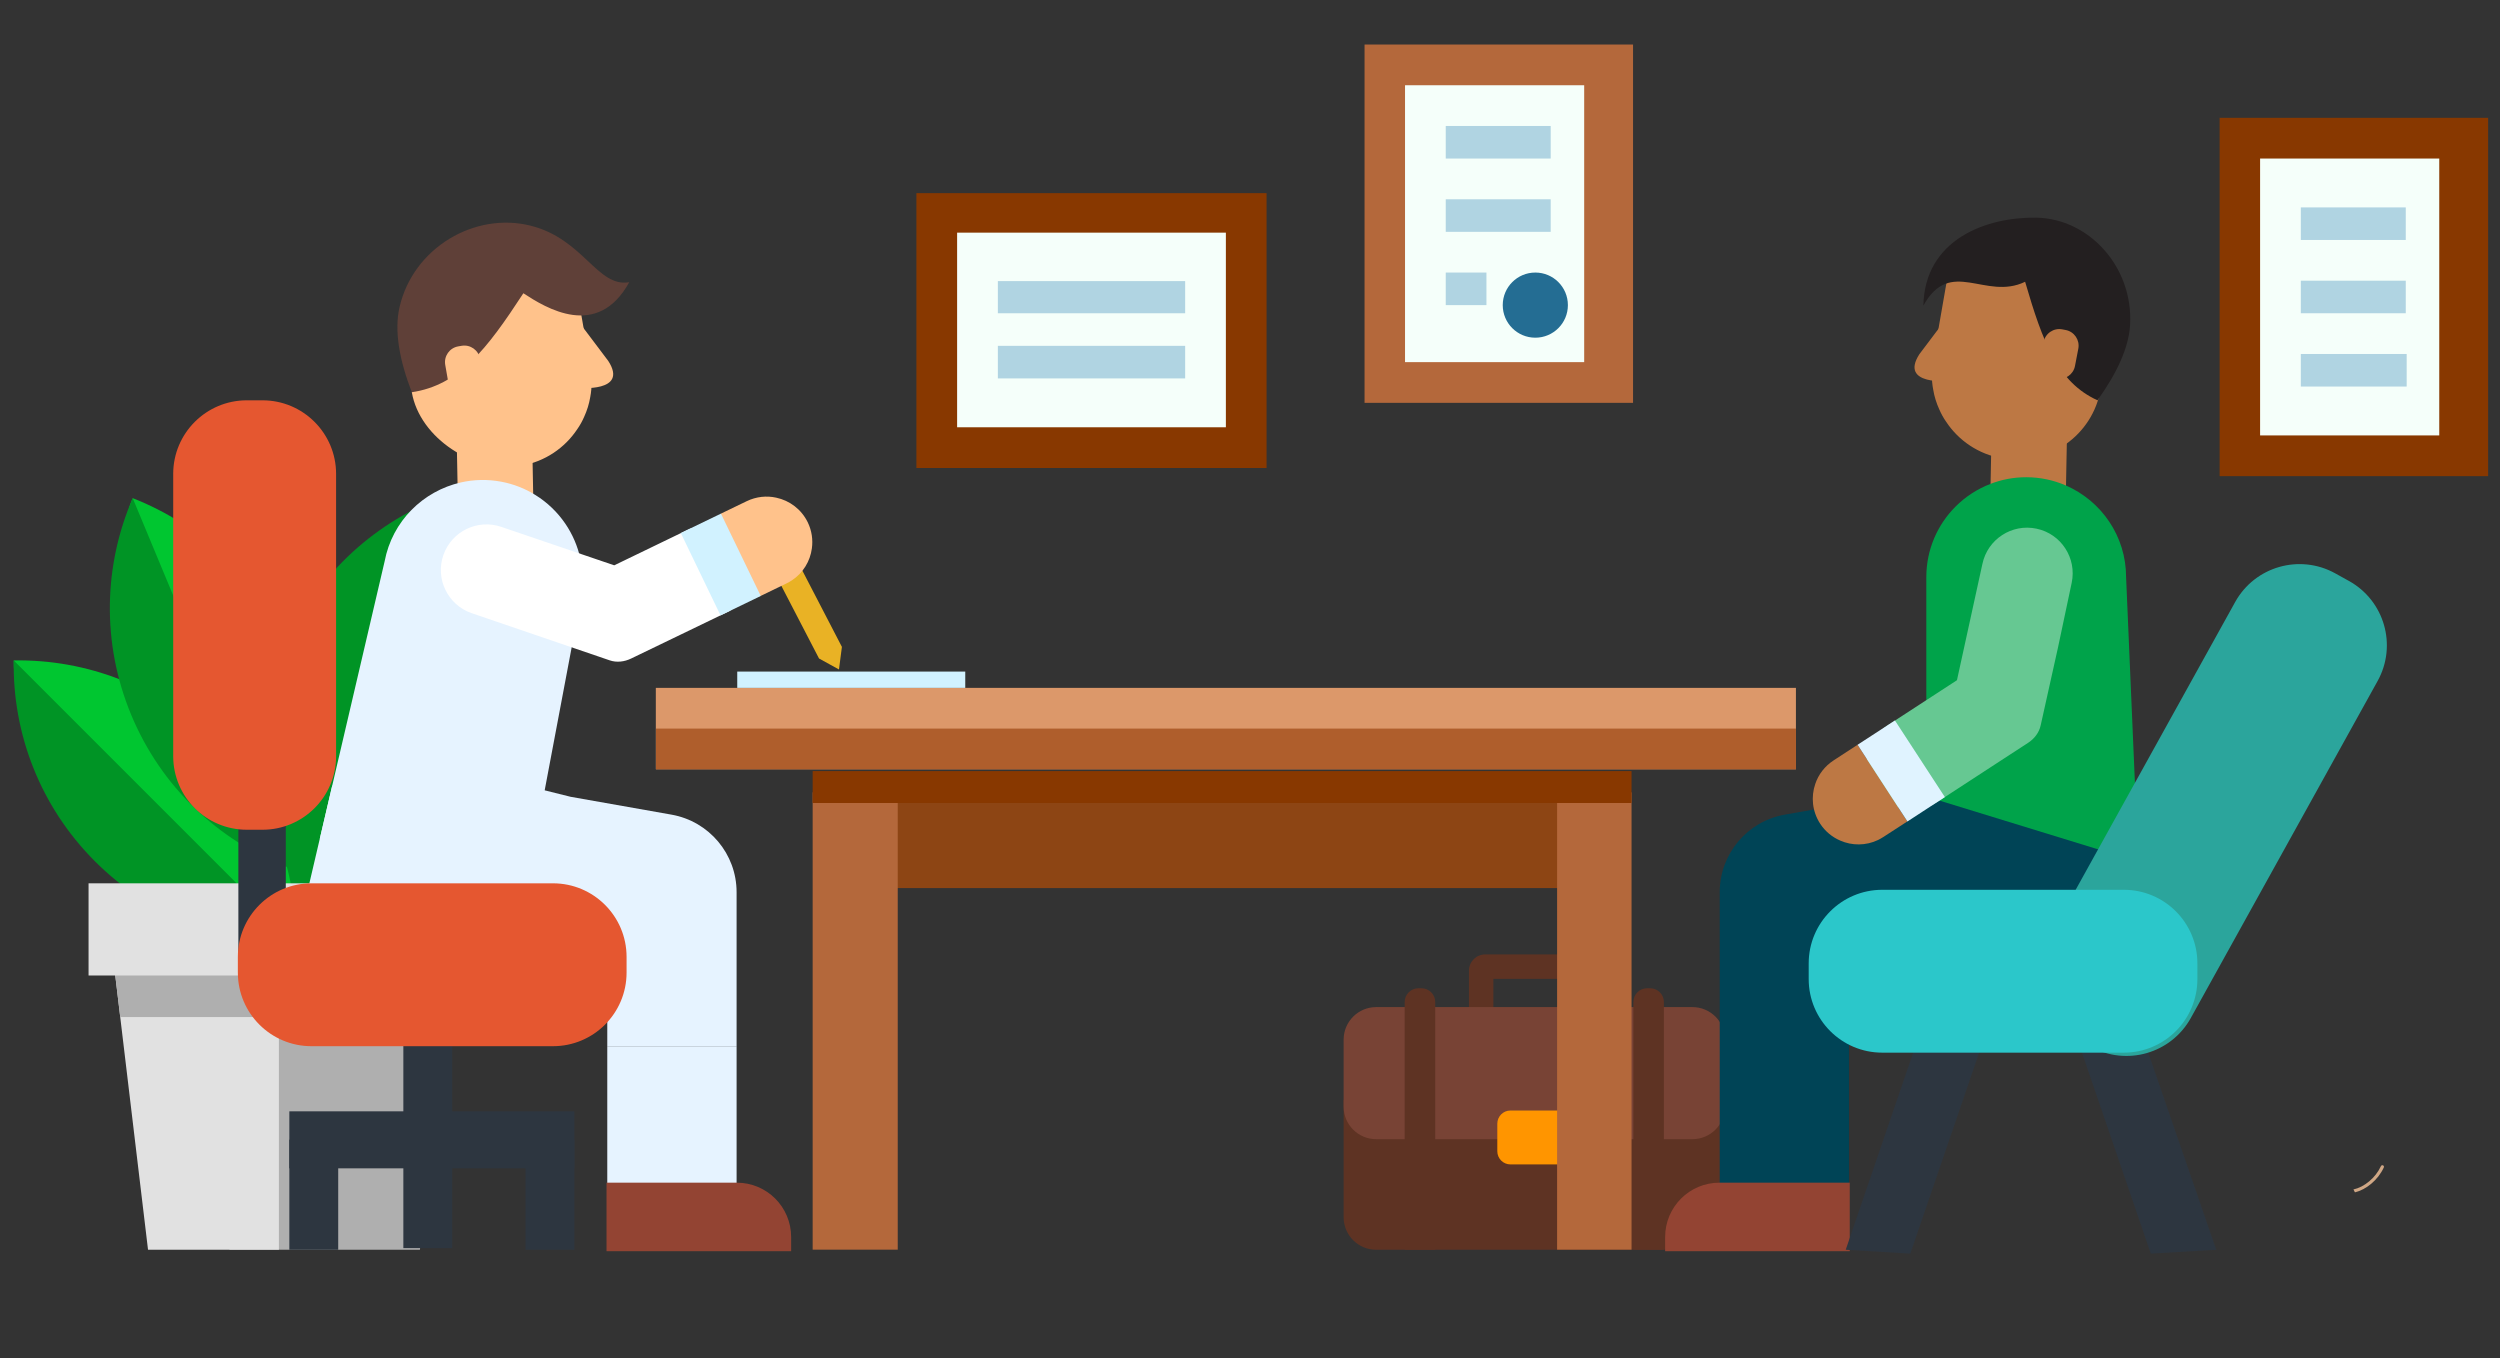 <?xml version="1.0" encoding="utf-8"?>
<!-- Generator: Adobe Illustrator 16.0.0, SVG Export Plug-In . SVG Version: 6.00 Build 0)  -->
<!DOCTYPE svg PUBLIC "-//W3C//DTD SVG 1.1//EN" "http://www.w3.org/Graphics/SVG/1.1/DTD/svg11.dtd">
<svg version="1.1" id="Layer_1" xmlns="http://www.w3.org/2000/svg" xmlns:xlink="http://www.w3.org/1999/xlink" x="0px" y="0px"
	 width="729.819px" height="396.453px" viewBox="0 0 729.819 396.453" enable-background="new 0 0 729.819 396.453"
	 xml:space="preserve">
<rect x="0" y="0" width="729.819" height="396.453" fill="#333333" stroke="none"/>
<g id="bg">
</g>
<g id="images">
	<g>
		<g>
			<g>
				<path fill="#009425" d="M162.842,192.799c0.382,21.184-7.559,42.486-23.724,58.672c-16.188,16.17-37.486,24.106-58.673,23.729
					c-0.378-21.207,7.512-42.527,23.7-58.695C120.31,200.313,141.637,192.422,162.842,192.799z"/>
				<path fill="#00C630" d="M162.842,192.799c0.382,21.184-7.559,42.486-23.724,58.672c-16.188,16.17-37.486,24.106-58.673,23.729
					L162.842,192.799z"/>
				<path fill="#00C630" d="M4.013,192.799c-0.375,21.184,25.994,35.859,42.156,52.047c16.191,16.166,19.065,30.731,40.246,30.354
					c0.383-21.209-7.513-42.527-23.702-58.697C46.544,200.313,25.22,192.422,4.013,192.799z"/>
				<path fill="#009425" d="M4.013,192.799c-0.375,21.184,7.563,42.486,23.73,58.672c16.187,16.17,37.49,24.106,58.672,23.729
					L4.013,192.799z"/>
				<path fill="#00C630" d="M38.741,145.428c-8.427,19.44,10.272,42.292,19.045,63.418c8.805,21.114,5.994,36.446,25.725,44.168
					c8.435-19.462,9.264-42.188,0.461-63.303C75.197,168.583,58.492,153.159,38.741,145.428z"/>
				<path fill="#009425" d="M38.741,145.428c-8.427,19.44-9.203,42.157-0.431,63.285c8.804,21.117,25.47,36.582,45.201,44.303
					L38.741,145.428z"/>
				<path fill="#009425" d="M128.195,145.428c8.425,19.44,9.203,42.157,0.431,63.285c-8.805,21.117-25.472,36.582-45.197,44.303
					c-8.438-19.461-9.268-42.188-0.463-63.303C91.74,168.583,108.446,153.159,128.195,145.428z"/>
				<path fill="#009425" d="M128.195,145.428c8.425,19.44,9.203,42.157,0.431,63.285c-8.805,21.117-25.472,36.582-45.197,44.303
					L128.195,145.428z"/>
			</g>
			<g>
				<path fill="#5E3323" d="M463.298,278.619H433.58c-2.614,0-4.753,2.114-4.753,4.758v23.223c0,2.615,2.139,4.758,4.753,4.758
					h29.718c2.612,0,4.756-2.143,4.756-4.758v-23.225C468.054,280.733,465.91,278.619,463.298,278.619z M460.924,304.221h-24.967
					v-18.47h24.967V304.221z"/>
				<path fill="#5E3323" d="M503.572,321.126v34.205c0,5.254-4.256,9.51-9.511,9.51h-92.309c-5.254,0-9.509-4.256-9.509-9.51
					v-34.205H503.572z"/>
				<path fill="#784335" d="M503.572,303.507v19.547c0,5.248-4.256,9.504-9.511,9.504h-92.309c-5.256,0-9.509-4.256-9.509-9.504
					v-19.547c0-5.254,4.253-9.508,9.509-9.508h92.309C499.316,294.001,503.572,298.253,503.572,303.507z"/>
				<path fill="#FF9500" d="M458.711,328.044v8.035c0,2.117-1.712,3.846-3.828,3.846H440.93c-2.119,0-3.826-1.729-3.826-3.846
					v-8.035c0-2.117,1.707-3.854,3.826-3.854h13.953C456.999,324.193,458.711,325.927,458.711,328.044z"/>
				<path fill="#5E3323" d="M418.985,364.841h-8.92v-72.315c0-2.228,1.807-4.028,4.032-4.028h0.858c2.225,0,4.029,1.803,4.029,4.028
					L418.985,364.841L418.985,364.841z"/>
				<path fill="#5E3323" d="M485.741,364.841h-8.917v-72.315c0-2.228,1.805-4.028,4.029-4.028h0.857
					c2.227,0,4.027,1.803,4.027,4.028v72.315H485.741z"/>
			</g>
			<polyline fill="#E9B225" points="223.867,146.602 217.19,149.987 239.094,192.231 244.918,195.438 245.774,188.842 			"/>
			<g>
				<path fill="#004456" d="M550.451,232.612l73.776-0.075l-0.74,34.702h-83.715v83.155h-37.74v-89.928
					c0-11.151,8.001-20.694,18.982-22.646L550.451,232.612z"/>
				
					<rect x="581.219" y="119.756" transform="matrix(1 0.019 -0.019 1 2.571 -11.112)" fill="#BD7844" width="22.022" height="22.871"/>
				<path fill="#BD7844" d="M568.146,123.144c3.631,5.476,9.428,9.466,16.388,10.674c13.537,2.345,26.39-6.713,28.711-20.229
					l4.423-25.525l-23.301-14.222l-25.617,5.723l-1.895,10.884l-2.553,14.658c-0.251,1.46-0.371,2.9-0.331,4.346
					c-0.018,1.481,0.112,2.898,0.384,4.297c0.333,2.022,0.946,3.967,1.785,5.797C566.689,120.809,567.369,122.034,568.146,123.144z"
					/>
				<path fill="#934433" d="M486.099,361.128v4.125h53.894v-19.994h-38.053C493.192,345.259,486.099,352.357,486.099,361.128z"/>
				<path fill="#00A34A" d="M624.229,251.557l-61.882-19.021v-64.049c0-8.059,3.257-15.335,8.534-20.61
					c2.853-2.855,6.322-5.136,10.178-6.609c3.23-1.262,6.75-1.953,10.436-1.953c4.11,0,8.036,0.857,11.575,2.404
					c10.345,4.494,17.597,14.783,17.597,26.767L624.229,251.557z"/>
				<g>
					<path fill="#66C892" d="M602.92,160.099c-1.839-2.857-4.797-5.003-8.396-5.764c-7.213-1.53-14.277,3.084-15.802,10.28
						l-7.431,33.956l-20.366,13.255c-6.178,4.021-7.925,12.272-3.904,18.446c4.024,6.151,12.275,7.896,18.448,3.903l18.315-11.938
						l8.259-5.375c1.812-1.178,3.226-2.969,3.679-5.082c0.004-0.01,0.006-0.028,0.01-0.038l5.04-22.659l4.013-18.953
						C605.543,166.53,604.782,162.957,602.92,160.099z"/>
					<path fill="#BD7844" d="M556.819,239.792l-7.021,4.551c-0.506,0.32-1.021,0.619-1.554,0.88
						c-3.54,1.69-7.583,1.682-11.021,0.168c-2.321-0.994-4.39-2.668-5.872-4.937c-2.321-3.582-2.719-7.869-1.412-11.637
						c0.916-2.705,2.735-5.135,5.32-6.822l7.011-4.574l2.602,3.998l0.112,0.183l9.034,13.89l0.913,1.407L556.819,239.792z"/>
					<polygon fill="#E0F3FF" points="567.761,232.694 562.492,236.123 556.832,239.813 556.819,239.792 554.93,236.901 
						554.02,235.492 544.984,221.602 544.873,221.419 542.271,217.421 549.245,212.891 553.181,210.324 567.646,232.516 					"/>
				</g>
			</g>
			<g>
				<polygon fill="#2D3640" points="557.671,365.974 538.815,364.841 569.121,276.274 586.369,282.18 				"/>
				<polygon fill="#2D3640" points="627.876,365.974 646.986,364.841 616.424,276.274 599.182,282.18 				"/>
			</g>
			<path fill="#2BA59C" d="M681.714,167.375l4.005,2.219c10.38,5.755,14.13,18.829,8.374,29.208l-54.536,98.385
				c-5.756,10.379-18.831,14.129-29.208,8.375l-4.003-2.221c-10.379-5.75-14.131-18.826-8.375-29.207l54.536-98.387
				C658.259,165.371,671.338,161.626,681.714,167.375z"/>
			<g>
				<rect x="258.972" y="234.417" fill="#8D4514" width="198.694" height="24.838"/>
				<rect x="191.453" y="200.807" fill="#DC986A" width="332.826" height="23.772"/>
				<rect x="237.237" y="231.315" fill="#B4683B" width="24.838" height="133.495"/>
				<rect x="454.562" y="231.315" fill="#B4683B" width="21.732" height="133.495"/>
				<rect x="237.237" y="225.104" fill="#883800" width="239.055" height="9.312"/>
				<rect x="191.505" y="212.696" fill="#AF5E2C" width="332.79" height="11.886"/>
			</g>
			<g>
				<polygon fill="#AFAFAF" points="133.553,273.071 130.7,296.916 122.58,364.841 66.99,364.841 56.016,273.071 				"/>
				<polygon fill="#E1E1E1" points="81.421,273.071 81.421,364.841 43.213,364.841 35.098,296.916 32.244,273.071 				"/>
				<polygon fill="#AFAFAF" points="133.553,273.071 130.7,296.916 35.098,296.916 32.244,273.071 				"/>
				<rect x="25.853" y="257.865" fill="#E1E1E1" width="113.603" height="26.911"/>
			</g>
			<rect x="177.281" y="305.416" fill="#E6F3FF" width="37.751" height="44.975"/>
			
				<rect x="133.439" y="121.883" transform="matrix(-1 0.019 -0.019 -1 291.413 263.853)" fill="#FFC28B" width="22.015" height="22.869"/>
			<path fill="#FFC28B" d="M168.522,125.285c-3.632,5.477-9.425,9.468-16.386,10.679c-13.535,2.344-29.599-7.946-31.917-21.462l0,0
				l27.688-39.317l20.012,6.523l4.45,25.54c0.25,1.46,0.37,2.9,0.333,4.348c0.012,1.48-0.121,2.897-0.388,4.293
				c-0.334,2.026-0.946,3.972-1.784,5.798C169.976,122.957,169.304,124.18,168.522,125.285z"/>
			<path fill="#934433" d="M230.957,361.128v4.125h-53.895v-19.994h38.057C223.862,345.259,230.957,352.357,230.957,361.128z"/>
			<path fill="#E6F3FF" d="M93.363,244.846l64.337-7.209l11.882-62.941c1.492-7.92-0.358-15.673-4.564-21.836
				c-2.272-3.333-5.26-6.22-8.772-8.382c-2.946-1.838-6.273-3.168-9.894-3.851c-4.04-0.765-8.052-0.649-11.819,0.211
				c-10.998,2.496-20.031,11.268-22.253,23.038L93.363,244.846z"/>
			<path fill="#E6F3FF" d="M215.032,260.458v44.957h-37.751v-38.185l-89.011-0.642l8.716-37.256h56.429l13.195,3.283l29.429,5.205
				C207.022,239.772,215.032,249.307,215.032,260.458z"/>
			<g>
				<g>
					<rect x="69.588" y="224.58" fill="#2D3640" width="13.843" height="58.711"/>
					<path fill="#E55730" d="M76.627,242.225h-4.58c-11.863,0-21.484-9.617-21.484-21.483V138.35
						c0-11.864,9.62-21.486,21.484-21.486h4.58c11.865,0,21.488,9.619,21.488,21.486v82.392
						C98.116,232.608,88.494,242.225,76.627,242.225z"/>
				</g>
				<g>
					<rect x="84.469" y="324.427" fill="#2D3640" width="83.207" height="16.645"/>
					<rect x="153.414" y="332.697" fill="#2D3640" width="14.26" height="32.145"/>
					<rect x="84.469" y="332.697" fill="#2D3640" width="14.266" height="32.145"/>
					<rect x="117.75" y="295.901" fill="#2D3640" width="14.265" height="68.464"/>
				</g>
				<path fill="#E55730" d="M182.914,279.348v4.577c0,11.867-9.617,21.488-21.485,21.488H90.919
					c-11.863,0-21.484-9.619-21.484-21.488v-4.577c0-11.863,9.62-21.484,21.484-21.484h70.508
					C173.296,257.865,182.914,267.483,182.914,279.348z"/>
			</g>
			<g>
				<path fill="#FFFFFF" d="M130.032,172.202c-1.495-3.055-1.803-6.697-0.595-10.167c2.429-6.962,10.028-10.624,16.971-8.204
					l32.904,11.201l21.881-10.581c6.632-3.207,18.22,20.79,11.609,24.004l-28.567,13.795c-1.948,0.943-4.207,1.23-6.252,0.52
					c-0.014-0.002-0.026-0.01-0.037-0.012l-40.298-13.771C134.179,177.78,131.518,175.274,130.032,172.202z"/>
				<path fill="#FFC28B" d="M222.079,173.959l7.527-3.65c0.538-0.268,1.057-0.555,1.555-0.879c3.28-2.147,5.361-5.616,5.846-9.343
					c0.346-2.507-0.012-5.135-1.188-7.581c-1.862-3.838-5.332-6.398-9.23-7.225c-2.789-0.616-5.804-0.319-8.593,1.023l-7.536,3.638
					l-0.477,20.44L222.079,173.959z"/>
				<polygon fill="#D1F2FF" points="210.352,179.657 222.092,173.977 222.079,173.959 210.46,149.94 198.743,155.603 
					210.254,179.467 				"/>
			</g>
			<path fill="#2BC7CA" d="M641.48,281.237v4.58c0,11.865-9.618,21.483-21.481,21.483h-70.513c-11.863,0-21.479-9.614-21.479-21.483
				v-4.58c0-11.868,9.615-21.483,21.479-21.483h70.512C631.862,259.753,641.48,269.369,641.48,281.237z"/>
			<g>
				<rect x="267.524" y="56.384" fill="#883800" width="102.221" height="80.238"/>
				<rect x="279.41" y="67.917" fill="#F5FFFA" width="78.455" height="56.816"/>
				<g>
					<rect x="291.301" y="82.062" fill="#B0D4E2" width="54.679" height="9.388"/>
					<rect x="291.301" y="100.96" fill="#B0D4E2" width="54.679" height="9.51"/>
				</g>
			</g>
			<g>
				<rect x="398.35" y="13" fill="#B4683B" width="78.38" height="104.601"/>
				<rect x="410.167" y="24.886" fill="#F5FFFA" width="52.3" height="80.831"/>
				<rect x="422.051" y="58.175" fill="#B0D4E2" width="30.639" height="9.505"/>
				<rect x="422.051" y="36.776" fill="#B0D4E2" width="30.639" height="9.508"/>
				<rect x="422.051" y="79.564" fill="#B0D4E2" width="11.885" height="9.51"/>
				<path fill="#246D93" d="M457.71,89.075c0,5.252-4.259,9.507-9.508,9.507c-5.254,0-9.511-4.255-9.511-9.507
					c0-5.255,4.259-9.51,9.511-9.51C453.453,79.564,457.71,83.82,457.71,89.075z"/>
			</g>
			<g>
				<rect x="647.97" y="34.396" fill="#883800" width="78.382" height="104.602"/>
				<rect x="659.785" y="46.284" fill="#F5FFFA" width="52.303" height="80.828"/>
				<g>
					<rect x="671.672" y="81.945" fill="#B0D4E2" width="30.639" height="9.502"/>
					<rect x="671.672" y="60.547" fill="#B0D4E2" width="30.639" height="9.506"/>
					<rect x="671.672" y="103.338" fill="#B0D4E2" width="30.903" height="9.507"/>
				</g>
			</g>
			<rect x="215.223" y="196.053" fill="#D1F2FF" width="66.563" height="4.756"/>
		</g>
	</g>
</g>
<g id="txt">
</g>
<path fill="#D0A785" d="M687.035,347.23c1.563-0.332,3.19-1.174,4.626-2.385c1.396-1.174,2.605-2.691,3.398-4.42
	c0.105-0.232,0.381-0.334,0.613-0.229s0.335,0.381,0.229,0.613c-0.853,1.857-2.149,3.486-3.643,4.742
	c-1.477,1.244-3.152,2.133-4.787,2.529C687.32,347.802,687.175,347.519,687.035,347.23z"/>
<path fill-rule="evenodd" clip-rule="evenodd" fill="#5F4038" d="M120.219,114.502c13.812-2.054,21.887-12.524,32.565-28.893
	c6.561,4.289,21.624,13.651,30.911-3.227c-9.325,1.639-13.315-12.679-28.907-16.527c-16.2-4-34.125,6.427-38.145,23.777
	C115.054,96.495,116.561,105.044,120.219,114.502z"/>
<path fill="#FFC28B" d="M137.22,115.185l-0.979,0.17c-2.533,0.441-4.947-1.256-5.383-3.791l-0.88-5.063
	c-0.437-2.536,1.26-4.946,3.792-5.383l0.98-0.169c2.535-0.441,4.945,1.259,5.388,3.792l0.875,5.063
	C141.455,112.336,139.755,114.747,137.22,115.185z"/>
<path fill="#BD7844" d="M569.138,111.226c0,0-14.815,1.446-8.802-7.85l9.164-12.159L569.138,111.226z"/>
<path fill="#FFC28B" d="M168.772,113.226c0,0,14.815,1.446,8.802-7.85l-9.164-12.159L168.772,113.226z"/>
<path fill-rule="evenodd" clip-rule="evenodd" fill="#231F20" d="M612.31,116.854c-11.578-5.267-15.967-16.896-21.123-34.599
	c-11.583,5.61-21.818-7.328-29.7,6.971c0.362-19.34,18.361-25.938,33.018-25.679c15.229,0.268,28.263,14.261,27.329,31.243
	C621.464,101.507,617.946,109.025,612.31,116.854z"/>
<path fill="#BD7844" d="M595.625,104.893l0.964-5.047c0.486-2.525,2.927-4.183,5.453-3.697l0.977,0.187
	c2.525,0.48,4.18,2.92,3.699,5.448l-0.971,5.047c-0.479,2.526-2.924,4.182-5.447,3.696l-0.977-0.188
	C596.796,109.857,595.138,107.417,595.625,104.893z"/>
</svg>
